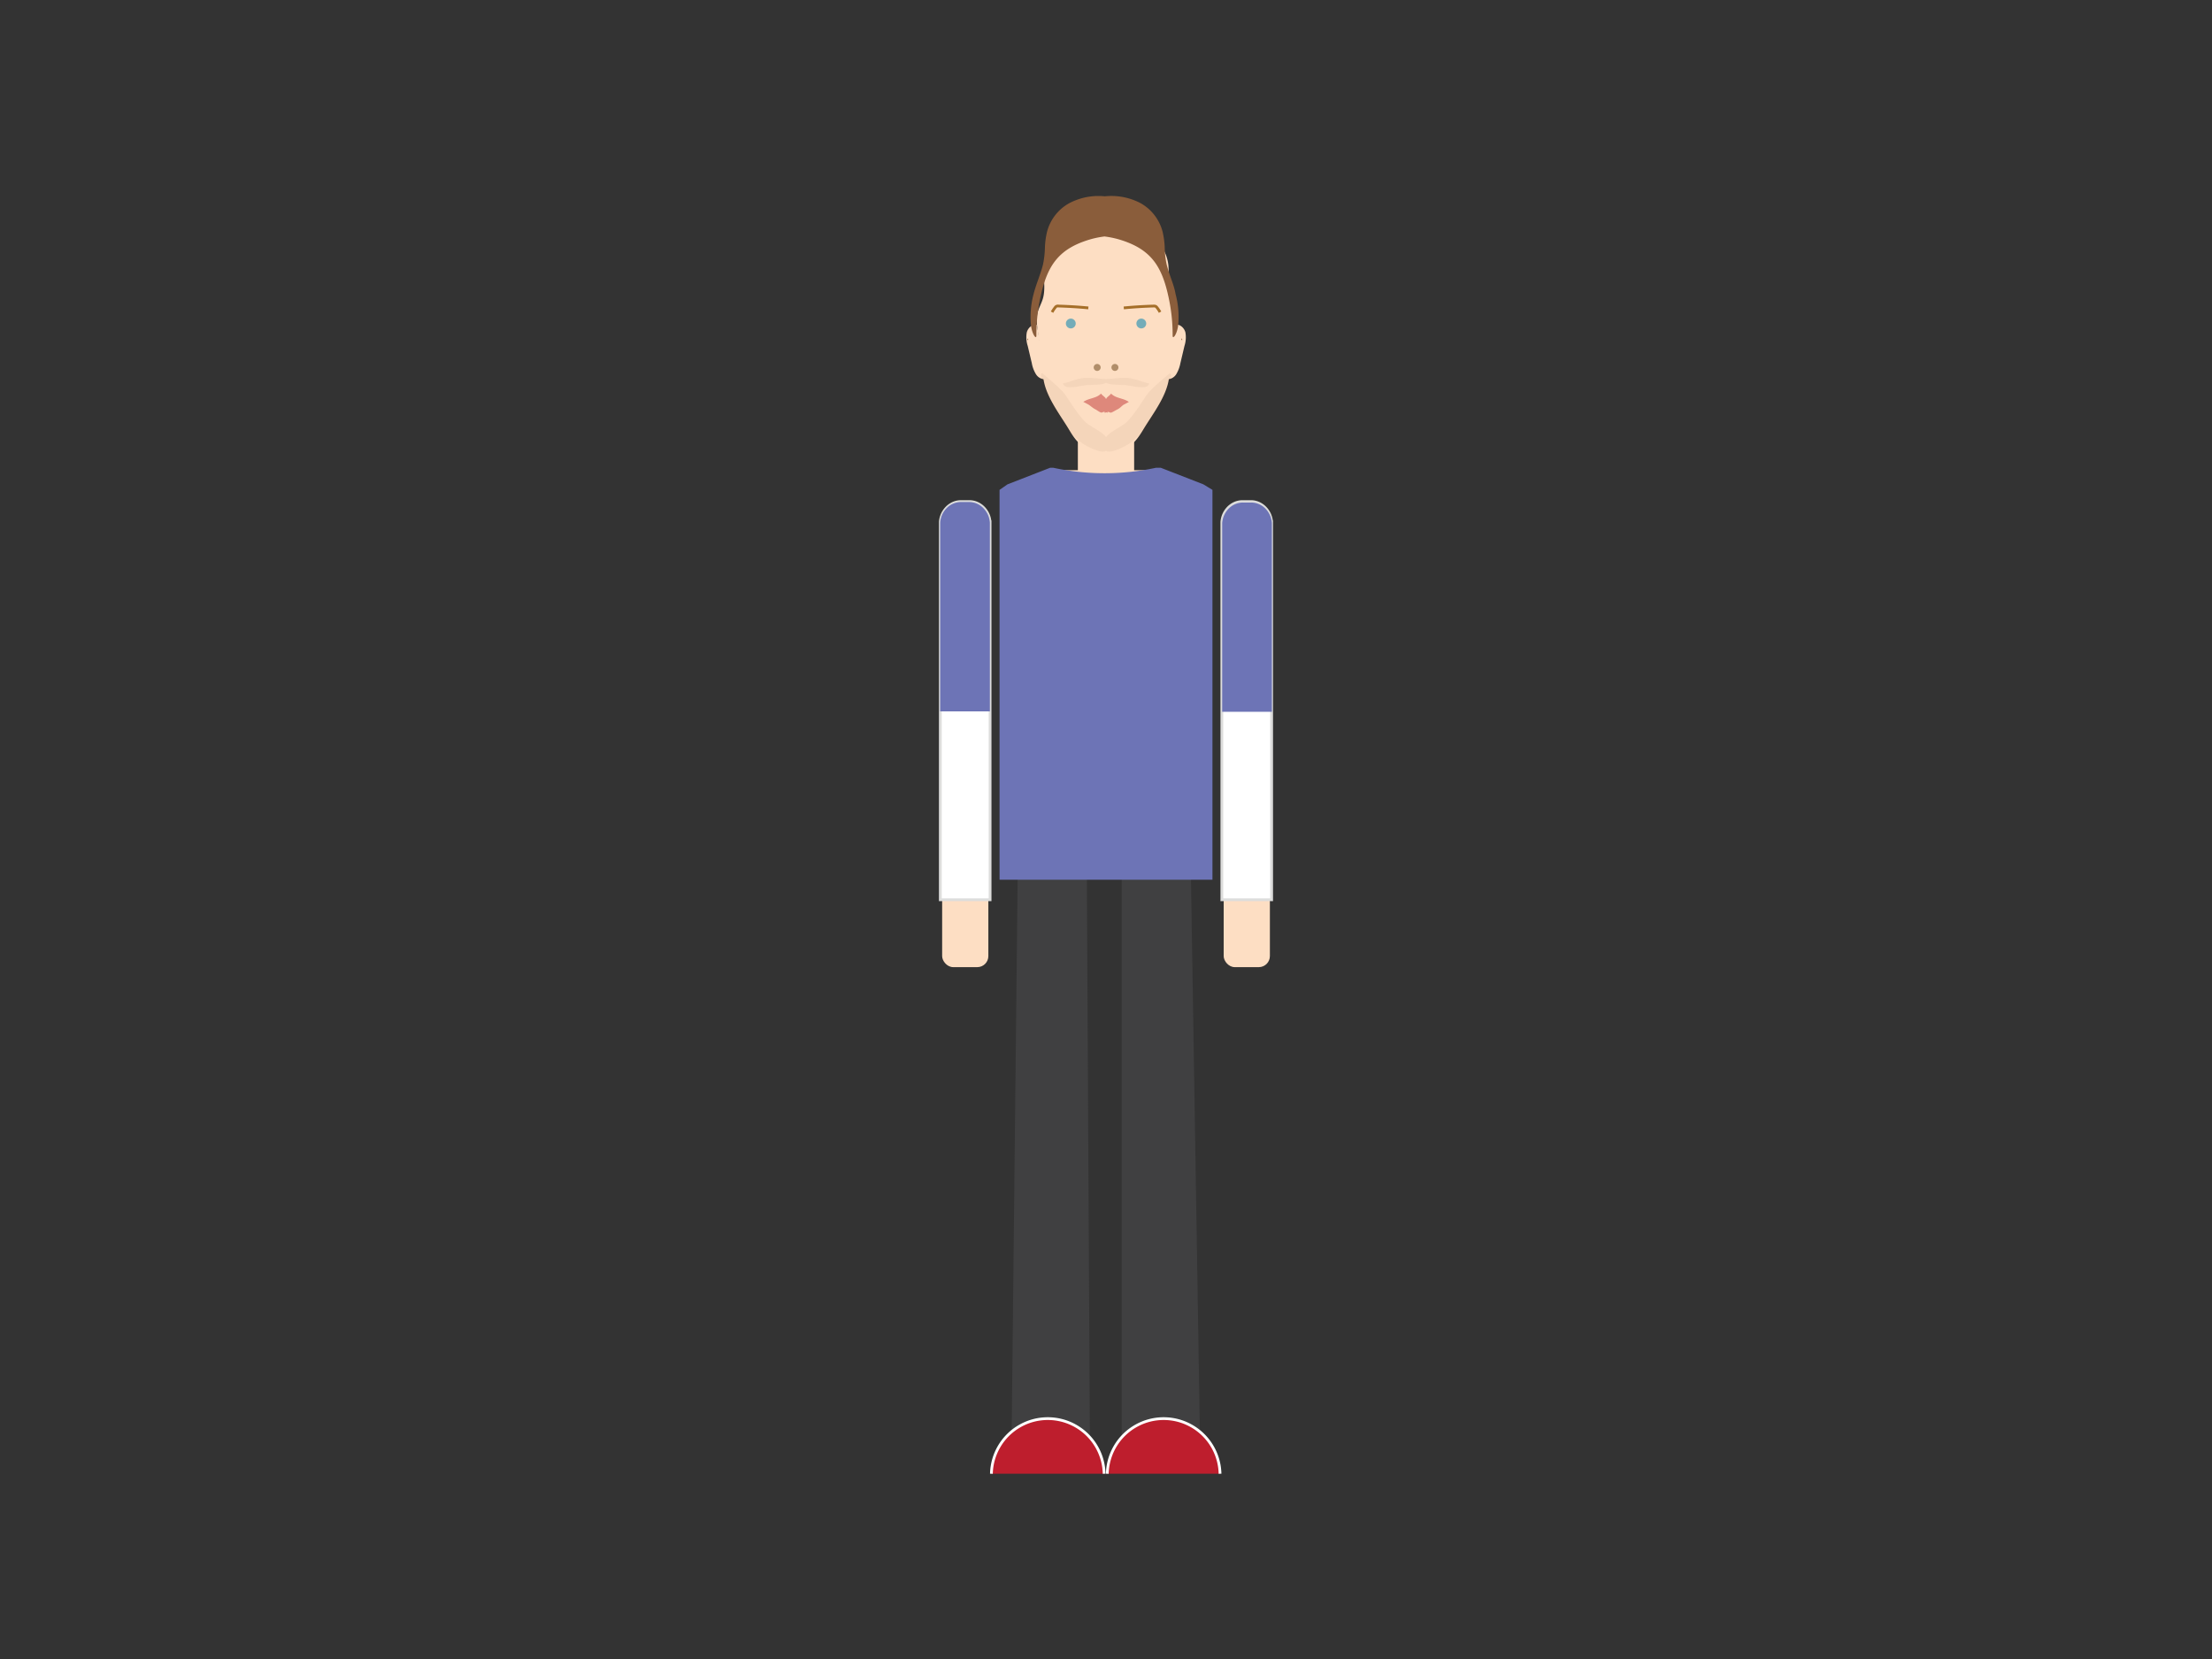 <svg xmlns="http://www.w3.org/2000/svg" viewBox="0 0 800 600"><rect x="0" y="0" width="800" height="600" fill="#333333" stroke="none"/><defs><style>.cls-1{fill:#fddec3;}.cls-2{fill:#404041;}.cls-3{fill:#be1e2d;stroke:#fff;}.cls-3,.cls-4,.cls-9{stroke-miterlimit:10;}.cls-4{fill:#fff;stroke:#dddddc;}.cls-5{fill:#6d74b6;}.cls-6{fill:#74acb8;}.cls-7{fill:#b18e6a;}.cls-8{fill:#de887b;}.cls-9{fill:none;stroke:#a56f29;}.cls-10{fill:#8a5d3b;}.cls-11{fill:#481c11;opacity:0.05;}</style></defs><g id="Layer_3" data-name="Layer 3"><polygon class="cls-1" points="418.33 170.04 399.32 195.69 381.67 170.04 389.82 170.04 389.82 158.81 400 158.81 410.18 158.81 410.18 170.04 418.33 170.04"/><polygon class="cls-2" points="431.48 314.33 369.76 314.33 368.52 289.64 430.24 289.64 431.48 314.33"/><polygon class="cls-2" points="433.98 519.75 405.69 519.75 405.69 290.01 430.28 290.01 433.98 519.75"/><polygon class="cls-2" points="394.16 519.75 365.87 519.75 368.34 290.01 392.93 290.01 394.16 519.75"/><path class="cls-3" d="M400.47,533a20.39,20.39,0,0,1,40.77,0"/><path class="cls-3" d="M399.33,533a20.39,20.39,0,0,0-40.77,0"/><rect class="cls-1" x="340.74" y="322.07" width="16.71" height="27.71" rx="4"/><path class="cls-4" d="M358.06,188.75a8.37,8.37,0,0,0-.56-2.43,8.26,8.26,0,0,0-1.62-2.56,7.55,7.55,0,0,0-2.39-1.73,7,7,0,0,0-2.92-.63h-3a7,7,0,0,0-2.92.63,7.55,7.55,0,0,0-2.39,1.73,8.26,8.26,0,0,0-1.62,2.56,8.37,8.37,0,0,0-.56,2.43h0V325.4h18V188.75Z"/><rect class="cls-1" x="442.56" y="322.07" width="16.71" height="27.71" rx="4"/><path class="cls-4" d="M459.88,188.75a8.37,8.37,0,0,0-.56-2.43,8.26,8.26,0,0,0-1.62-2.56,7.55,7.55,0,0,0-2.39-1.73,7,7,0,0,0-2.92-.63h-3a7,7,0,0,0-2.92.63,7.55,7.55,0,0,0-2.39,1.73,8.26,8.26,0,0,0-1.62,2.56,8.37,8.37,0,0,0-.56,2.43h0V325.4h18V188.75Z"/><path class="cls-5" d="M435.22,175.17l-15.42-6h-1.71a88.26,88.26,0,0,1-37.18,0H379.8l-15.42,6-2.88,2v141h77v-141Z"/><path class="cls-1" d="M398,163h4.14l.42-.14c1.16-.22,2.35-.19,3.5-.46,3.37-.8,5.57-4,7.35-6.93,3.48-5.81,8.61-12.19,9.4-18.92l2.14-18.15a15.59,15.59,0,0,0,.08-4.77c-.38-2-1.48-3.72-2.05-5.65-1.16-3.94,0-8.19-.44-12.28a15.14,15.14,0,0,0-5.65-10c-3.64-2.85-9.27-4.47-13.89-4.62l-5.86,0c-4.63.15-10.25,1.78-13.89,4.62a15.17,15.17,0,0,0-5.65,10.06c-.48,4.08.72,8.33-.44,12.28-.57,1.92-1.68,3.67-2.05,5.64a15.91,15.91,0,0,0,.07,4.77l2.14,18.16c.8,6.72,5.92,13.1,9.4,18.91,1.78,3,4,6.13,7.36,6.93,1.14.27,2.34.25,3.5.47Z"/><circle class="cls-6" cx="412.77" cy="117" r="1.78"/><circle class="cls-6" cx="387.27" cy="117" r="1.78"/><path class="cls-7" d="M398.07,132.89a1.26,1.26,0,1,1-1.26-1.26A1.26,1.26,0,0,1,398.07,132.89Z"/><path class="cls-7" d="M404.49,132.89a1.26,1.26,0,1,1-1.26-1.26A1.25,1.25,0,0,1,404.49,132.89Z"/><path class="cls-8" d="M407.44,144.88a7.58,7.58,0,0,0-.84-.36c-.28-.11-.57-.2-.86-.29l-.86-.26-.84-.28a8,8,0,0,1-.8-.34,6.26,6.26,0,0,1-.74-.44,3.57,3.57,0,0,1-.66-.58,2.32,2.32,0,0,1-.22.3,2.23,2.23,0,0,1-.27.26l-.28.26-.31.25-.3.28a2.68,2.68,0,0,0-.28.3.17.17,0,1,1-.32,0,2.76,2.76,0,0,0-.29-.3,2.68,2.68,0,0,0-.3-.28l-.3-.25-.29-.26a3.19,3.19,0,0,1-.26-.26,1.66,1.66,0,0,1-.22-.3,3.62,3.62,0,0,1-.67.58,5,5,0,0,1-.74.44,7.11,7.11,0,0,1-.8.34l-.84.28-.85.26c-.29.09-.58.18-.86.29a6.24,6.24,0,0,0-.84.36,5.33,5.33,0,0,0-.8.46l1.79.95c.67.36,1.61,1.27,2.37,1.64s1.34.91,2.15,1.24c.47.19.94-.36,1.41-.2l0,.32c.17,0,.35-.11.52-.16s.34.12.51.16V149c.47-.16.94.39,1.41.2.8-.33,1.6-.87,2.36-1.24s1.49-1.28,2.15-1.64l1.8-.95A5.88,5.88,0,0,0,407.44,144.88Z"/><path class="cls-1" d="M425.07,117.44c1.64-.31,3.2,1.12,3.64,2.73a10.15,10.15,0,0,1-.33,4.94l-1.48,6.25a11.92,11.92,0,0,1-1.51,4,3.93,3.93,0,0,1-3.69,1.82"/><path class="cls-1" d="M375,117.44c-1.64-.31-3.2,1.12-3.64,2.73a10,10,0,0,0,.33,4.94l1.48,6.25a11.52,11.52,0,0,0,1.51,4,3.93,3.93,0,0,0,3.69,1.82"/><path class="cls-9" d="M406.43,111.36q5.38-.52,10.79-.67a1.57,1.57,0,0,1,.78.12,1.49,1.49,0,0,1,.41.38,12.11,12.11,0,0,1,1.14,1.71"/><path class="cls-9" d="M393.61,111.36q-5.39-.52-10.8-.67a1.12,1.12,0,0,0-1.18.5,12.11,12.11,0,0,0-1.14,1.71"/><path class="cls-10" d="M423.63,101c-.61-1.73-1.22-3.48-1.69-5.32a31.78,31.78,0,0,1-.7-5.93,29.4,29.4,0,0,0-.8-6.06,16.63,16.63,0,0,0-7.93-10.21A22.67,22.67,0,0,0,399.57,71a22.65,22.65,0,0,0-12.94,2.53,16.59,16.59,0,0,0-7.93,10.21,28.73,28.73,0,0,0-.8,6.06,33.56,33.56,0,0,1-.7,5.93c-.47,1.84-1.09,3.59-1.7,5.32s-1.22,3.47-1.68,5.26a32,32,0,0,0-1,10.87c.3,3.54,2,5.84,2,4.2a64.63,64.63,0,0,1,.4-7.39,67,67,0,0,1,1.22-7.16c1.25-5.61,2.94-9.87,5.73-13.14s6.66-5.53,12.29-7.17a34,34,0,0,1,5-1,34.58,34.58,0,0,1,5,1c5.63,1.64,9.5,3.91,12.29,7.17s4.47,7.53,5.73,13.14a67,67,0,0,1,1.22,7.16,64.63,64.63,0,0,1,.4,7.39c0,1.64,1.75-.66,2.05-4.2a32,32,0,0,0-1-10.87C424.85,104.47,424.24,102.74,423.63,101Z"/><path class="cls-10" d="M371.9,122.81l-.25-.48C371.51,123,371.52,123.27,371.9,122.81Z"/><path class="cls-10" d="M427.48,122.33l-.24.48C427.61,123.27,427.63,123,427.48,122.33Z"/><path class="cls-11" d="M408.1,136.71c-2.78-.24-5.35.28-8.08.4-2.74-.12-5.3-.64-8.08-.4s-5.15,1.55-7.58,2l.23.29c.81,2.1,6.22.47,8.48.27,1.65-.14,5.57.06,6.95-.84,1.37.9,5.3.7,7,.84,2.26.2,7.67,1.83,8.47-.27l.23-.29C413.25,138.26,410.83,137,408.1,136.71Z"/><path class="cls-11" d="M422.63,135.35c-5.53,4.74-7.09,6.14-8.76,8.74-1.5,2.32-4.89,7.59-7.26,9.27-1.57,1.12-5,2.91-6.26,4.31a3.82,3.82,0,0,0-.33.43c-.1-.14-.21-.28-.34-.43-1.26-1.4-4.68-3.19-6.26-4.31-2.37-1.68-5.75-7-7.25-9.27-1.68-2.6-3.24-4-8.77-8.74-2.36-2,.65,7.55,1.58,9.31,1.35,2.57,3.5,7.21,5.58,9.31a78.81,78.81,0,0,0,6.09,5.74c2.15,1.78,8,4.56,9.37,3.3,1.34,1.26,7.22-1.52,9.36-3.3a79,79,0,0,0,6.1-5.74c2.07-2.1,4.22-6.74,5.58-9.31C422,142.9,425,133.33,422.63,135.35Z"/><path class="cls-5" d="M358,257.27V188.94h0a8.79,8.79,0,0,0-.2-1.25,7.68,7.68,0,0,0-.36-1.18,8.41,8.41,0,0,0-.7-1.37,8.79,8.79,0,0,0-.92-1.19,8,8,0,0,0-1.11-1,7.1,7.1,0,0,0-1.28-.74,6.32,6.32,0,0,0-1.41-.47,6.85,6.85,0,0,0-1.51-.17h-3a6.85,6.85,0,0,0-1.51.17,6.32,6.32,0,0,0-1.41.47,7.1,7.1,0,0,0-1.28.74,8,8,0,0,0-1.11,1,8.79,8.79,0,0,0-.92,1.19,8.41,8.41,0,0,0-.7,1.37,7.68,7.68,0,0,0-.36,1.18,8.79,8.79,0,0,0-.2,1.25h0v68.33"/><path class="cls-5" d="M460,257.43V189.11h0a8.71,8.71,0,0,0-.2-1.26,8,8,0,0,0-.36-1.18,8.31,8.31,0,0,0-.7-1.36,7.7,7.7,0,0,0-.92-1.19,7.42,7.42,0,0,0-1.11-1,7.1,7.1,0,0,0-1.28-.74,7.53,7.53,0,0,0-1.41-.47,6.85,6.85,0,0,0-1.51-.16h-3a6.85,6.85,0,0,0-1.51.16,7.53,7.53,0,0,0-1.41.47,7.1,7.1,0,0,0-1.28.74,7.42,7.42,0,0,0-1.11,1,7.7,7.7,0,0,0-.92,1.19,8.31,8.31,0,0,0-.7,1.36,8,8,0,0,0-.36,1.18,8.71,8.71,0,0,0-.2,1.26h0v68.32"/></g></svg>